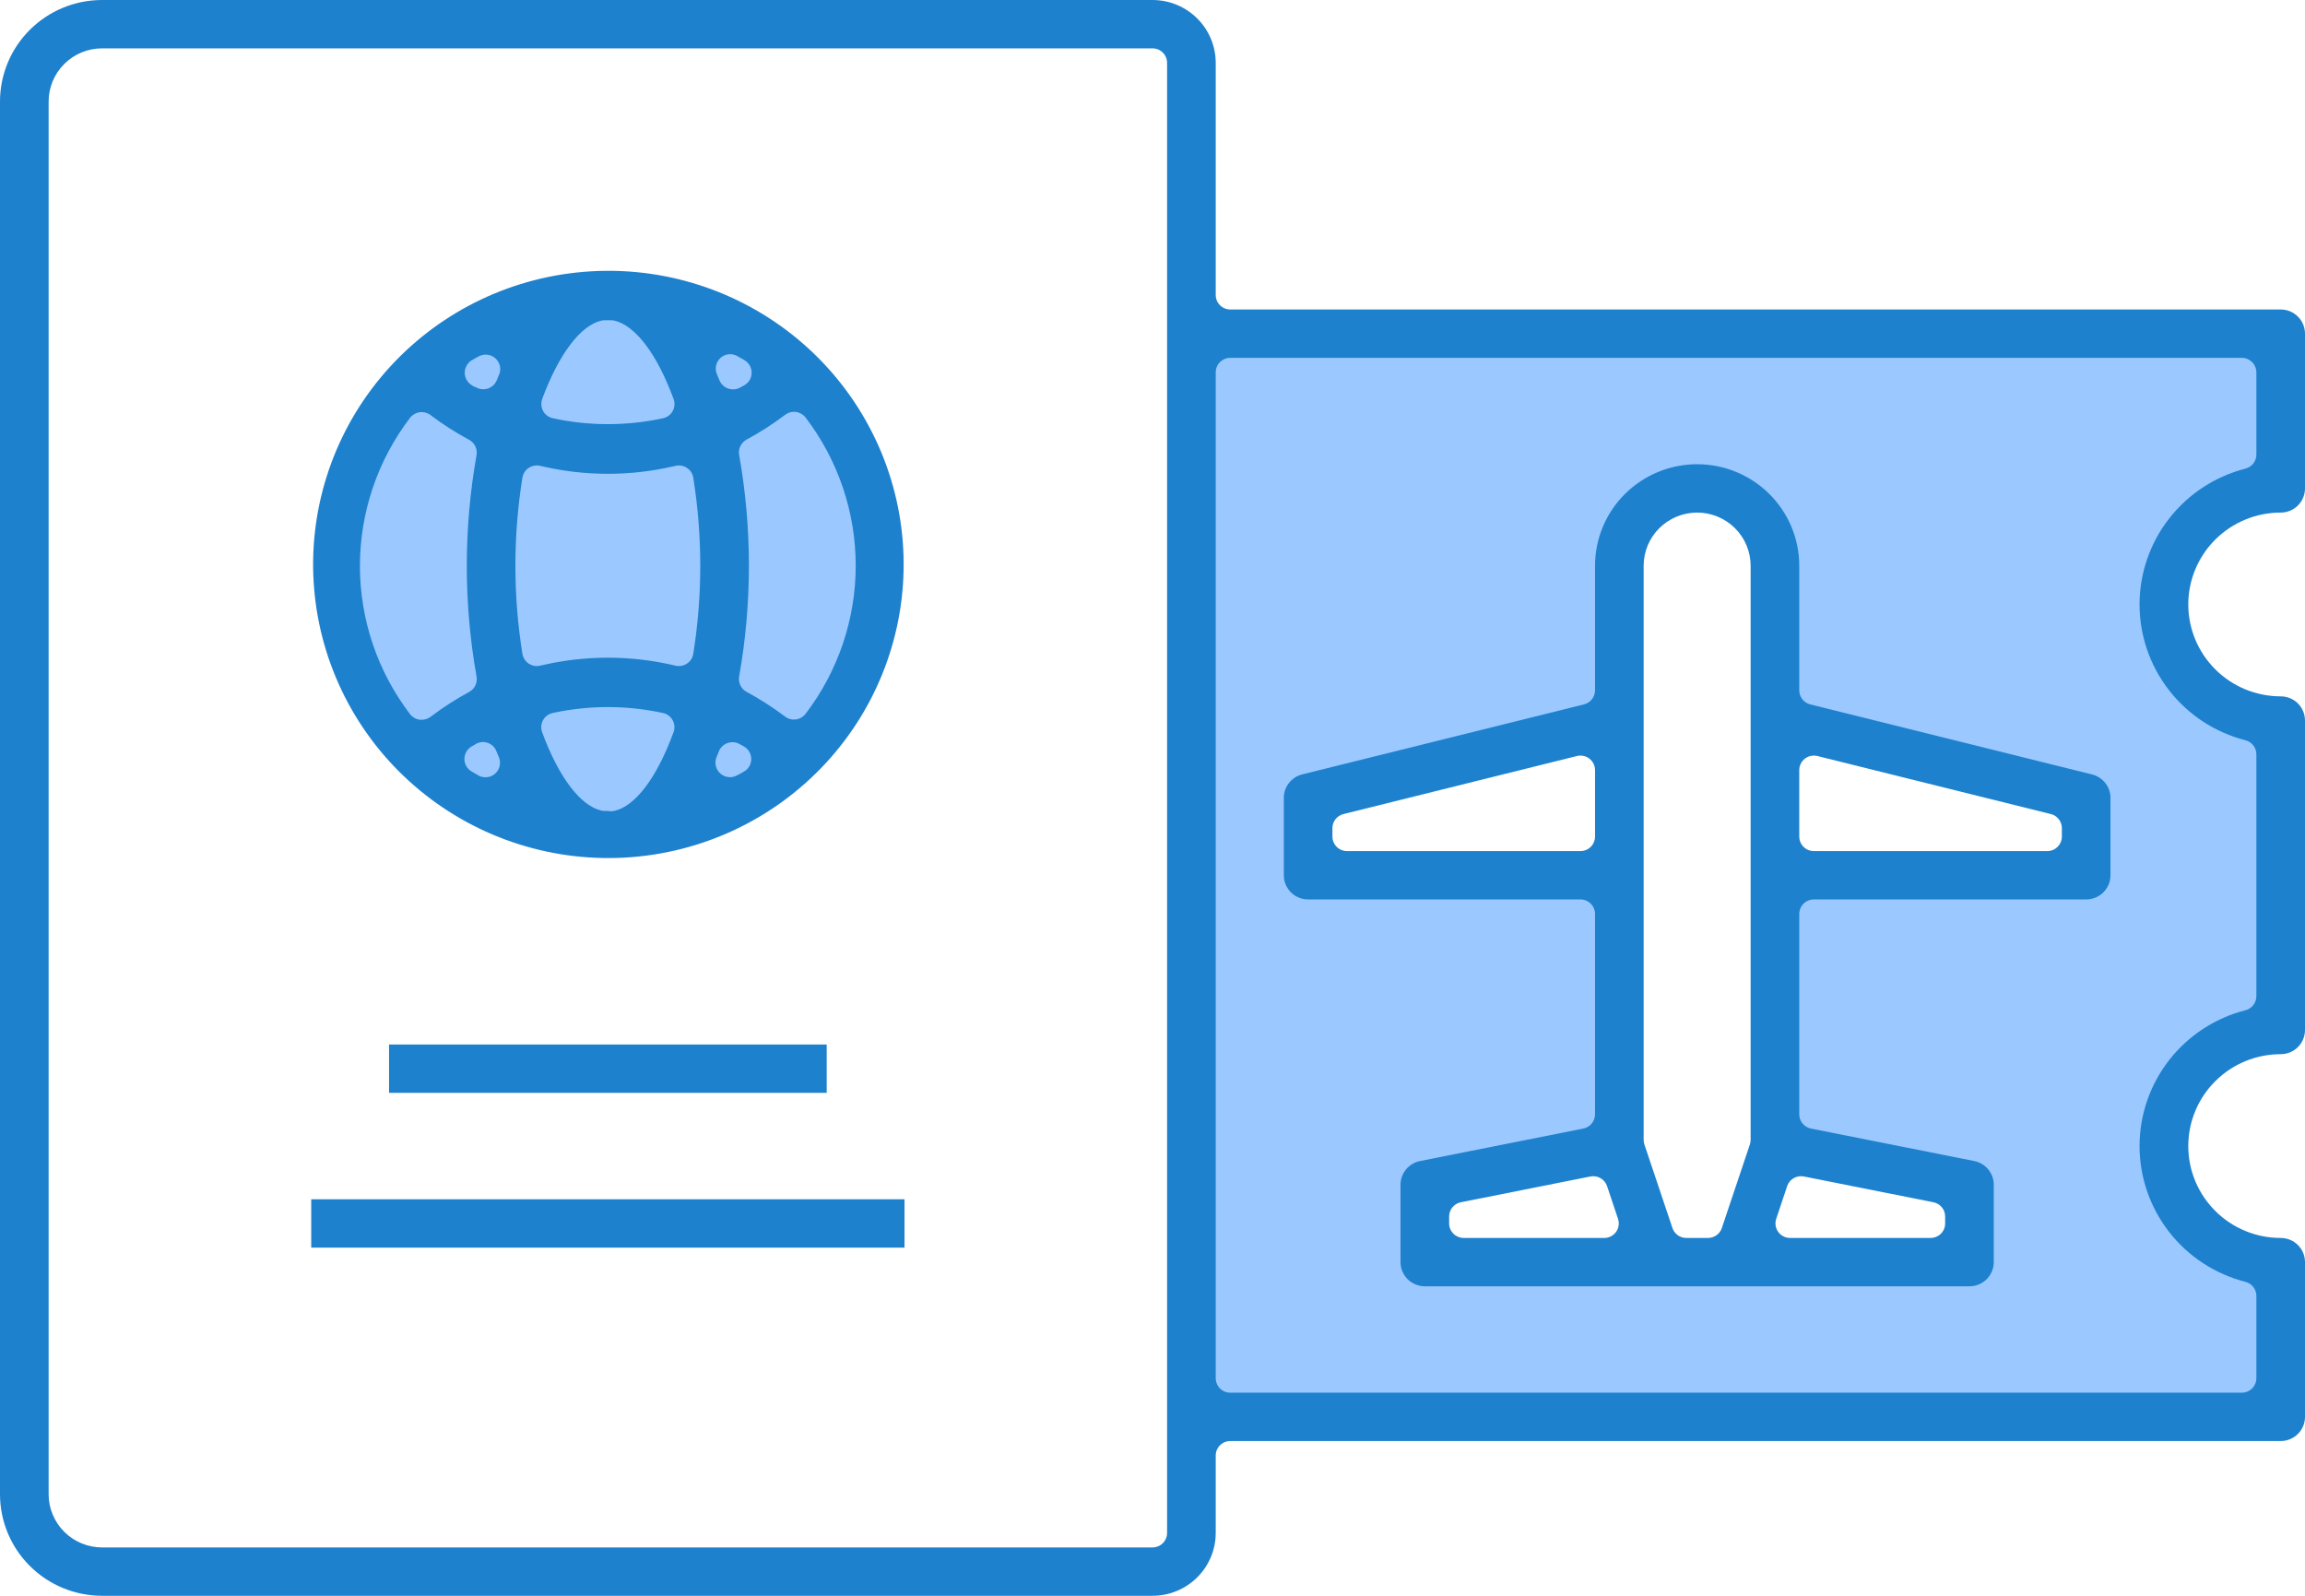 <svg width="91" height="63" viewBox="0 0 91 63" fill="none" xmlns="http://www.w3.org/2000/svg">
<path d="M90.039 55.936V49.827C88.817 49.827 87.645 49.345 86.781 48.485C85.917 47.626 85.432 46.461 85.432 45.245C85.432 44.03 85.917 42.865 86.781 42.006C87.645 41.146 88.817 40.664 90.039 40.664V28.445C88.817 28.445 87.645 27.963 86.781 27.104C85.917 26.244 85.432 25.079 85.432 23.864C85.432 22.648 85.917 21.483 86.781 20.624C87.645 19.765 88.817 19.282 90.039 19.282V13.173H47.035V55.936H90.039ZM51.643 31.5L63.93 28.445V22.336C63.93 21.526 64.253 20.749 64.829 20.177C65.405 19.604 66.187 19.282 67.001 19.282C67.816 19.282 68.597 19.604 69.173 20.177C69.749 20.749 70.073 21.526 70.073 22.336V28.445L82.36 31.5V34.555H70.073V45.245L77.752 46.773V49.827H56.25V46.773L63.93 45.245V34.555H51.643V31.5Z" fill="#9BC9FF"/>
<path d="M31.509 14.7C29.736 12.984 27.422 11.93 24.957 11.717C22.493 11.505 20.031 12.146 17.988 13.533C15.945 14.92 14.447 16.967 13.749 19.327C13.05 21.686 13.194 24.214 14.156 26.48C15.117 28.746 16.838 30.612 19.025 31.761C21.213 32.91 23.732 33.271 26.157 32.783C28.581 32.295 30.761 30.988 32.328 29.084C33.894 27.18 34.749 24.796 34.749 22.336C34.749 20.913 34.462 19.504 33.906 18.192C33.349 16.881 32.534 15.693 31.509 14.7Z" fill="#9BC9FF"/>
<path d="M90.04 48.873C89.073 48.873 88.145 48.491 87.461 47.81C86.777 47.13 86.392 46.208 86.392 45.245C86.392 44.283 86.777 43.361 87.461 42.681C88.145 42 89.073 41.618 90.04 41.618C90.295 41.618 90.539 41.518 90.719 41.339C90.899 41.16 91 40.917 91 40.664V28.445C91 28.192 90.899 27.95 90.719 27.77C90.539 27.591 90.295 27.491 90.04 27.491C89.073 27.491 88.145 27.109 87.461 26.428C86.777 25.748 86.392 24.826 86.392 23.864C86.392 22.902 86.777 21.979 87.461 21.299C88.145 20.619 89.073 20.236 90.04 20.236C90.295 20.236 90.539 20.136 90.719 19.957C90.899 19.778 91 19.535 91 19.282V13.173C91 12.92 90.899 12.677 90.719 12.498C90.539 12.319 90.295 12.218 90.04 12.218H48.572C48.419 12.218 48.273 12.158 48.164 12.05C48.056 11.943 47.996 11.797 47.996 11.646V2.482C47.996 1.824 47.733 1.192 47.265 0.727C46.797 0.261 46.162 0 45.5 0H4.032C2.962 0 1.937 0.422 1.181 1.174C0.425 1.926 0 2.946 0 4.009L0 58.991C0 60.054 0.425 61.074 1.181 61.826C1.937 62.578 2.962 63 4.032 63H45.5C46.162 63 46.797 62.739 47.265 62.273C47.733 61.808 47.996 61.176 47.996 60.518V57.464C47.996 57.312 48.056 57.166 48.164 57.059C48.273 56.951 48.419 56.891 48.572 56.891H90.04C90.295 56.891 90.539 56.79 90.719 56.611C90.899 56.432 91 56.19 91 55.936V49.827C91 49.574 90.899 49.331 90.719 49.152C90.539 48.973 90.295 48.873 90.04 48.873ZM46.076 60.518C46.076 60.67 46.015 60.816 45.907 60.923C45.799 61.031 45.653 61.091 45.5 61.091H4.032C3.754 61.091 3.48 61.037 3.223 60.931C2.967 60.825 2.734 60.671 2.538 60.476C2.342 60.281 2.187 60.049 2.081 59.794C1.974 59.54 1.92 59.267 1.92 58.991V4.009C1.92 3.452 2.142 2.918 2.538 2.524C2.934 2.13 3.472 1.909 4.032 1.909H45.5C45.653 1.909 45.799 1.969 45.907 2.077C46.015 2.184 46.076 2.33 46.076 2.482V60.518ZM89.08 54.409C89.08 54.561 89.019 54.707 88.912 54.814C88.803 54.922 88.657 54.982 88.504 54.982H48.572C48.419 54.982 48.273 54.922 48.164 54.814C48.056 54.707 47.996 54.561 47.996 54.409V14.7C47.996 14.548 48.056 14.402 48.164 14.295C48.273 14.188 48.419 14.127 48.572 14.127H88.504C88.657 14.127 88.803 14.188 88.912 14.295C89.019 14.402 89.08 14.548 89.08 14.7V17.945C89.08 18.073 89.038 18.196 88.96 18.297C88.882 18.397 88.772 18.469 88.648 18.501C87.452 18.807 86.392 19.5 85.636 20.471C84.879 21.441 84.468 22.634 84.468 23.863C84.468 25.091 84.879 26.284 85.636 27.255C86.392 28.225 87.452 28.918 88.648 29.224C88.772 29.256 88.882 29.328 88.96 29.429C89.039 29.53 89.081 29.654 89.08 29.782V39.327C89.08 39.454 89.038 39.578 88.96 39.679C88.882 39.779 88.772 39.851 88.648 39.883C87.452 40.189 86.392 40.882 85.636 41.852C84.879 42.823 84.468 44.016 84.468 45.245C84.468 46.473 84.879 47.666 85.636 48.637C86.392 49.607 87.452 50.3 88.648 50.606C88.772 50.638 88.882 50.71 88.96 50.811C89.039 50.912 89.081 51.036 89.08 51.164V54.409Z" fill="#1E81CE"/>
<path d="M71.61 35.509H82.361C82.615 35.509 82.86 35.408 83.04 35.23C83.22 35.05 83.321 34.808 83.321 34.554V31.5C83.321 31.287 83.249 31.08 83.117 30.913C82.985 30.745 82.801 30.626 82.593 30.574L71.47 27.81C71.345 27.779 71.235 27.707 71.156 27.607C71.077 27.506 71.034 27.382 71.034 27.254V22.336C71.034 21.273 70.609 20.253 69.853 19.502C69.097 18.75 68.071 18.327 67.002 18.327C65.933 18.327 64.907 18.75 64.151 19.502C63.395 20.253 62.971 21.273 62.971 22.336V27.252C62.971 27.38 62.928 27.504 62.849 27.605C62.77 27.705 62.659 27.777 62.535 27.808L51.411 30.572C51.203 30.624 51.018 30.743 50.887 30.911C50.755 31.079 50.683 31.287 50.684 31.5V34.554C50.684 34.808 50.785 35.05 50.965 35.23C51.145 35.408 51.389 35.509 51.644 35.509H62.395C62.547 35.509 62.694 35.569 62.802 35.677C62.91 35.784 62.971 35.93 62.971 36.082V43.993C62.971 44.125 62.924 44.254 62.84 44.356C62.756 44.458 62.638 44.528 62.508 44.554L56.059 45.837C55.842 45.881 55.647 45.998 55.508 46.169C55.368 46.339 55.291 46.553 55.291 46.773V49.827C55.291 50.08 55.392 50.323 55.572 50.502C55.752 50.681 55.996 50.782 56.251 50.782H77.753C78.008 50.782 78.252 50.681 78.432 50.502C78.612 50.323 78.713 50.08 78.713 49.827V46.773C78.713 46.553 78.637 46.339 78.497 46.169C78.357 45.998 78.162 45.881 77.945 45.837L71.496 44.554C71.366 44.528 71.249 44.458 71.164 44.356C71.08 44.254 71.034 44.125 71.034 43.993V36.082C71.034 36.007 71.049 35.932 71.078 35.863C71.107 35.793 71.149 35.73 71.203 35.677C71.256 35.624 71.32 35.581 71.389 35.553C71.459 35.524 71.534 35.509 71.61 35.509ZM71.034 30.402C71.034 30.315 71.054 30.229 71.092 30.151C71.131 30.073 71.186 30.004 71.255 29.951C71.325 29.897 71.405 29.86 71.491 29.842C71.576 29.824 71.665 29.826 71.75 29.847L80.965 32.138C81.09 32.169 81.2 32.24 81.279 32.341C81.358 32.441 81.401 32.566 81.401 32.693V33.027C81.401 33.179 81.34 33.325 81.232 33.432C81.124 33.54 80.978 33.6 80.825 33.6H71.61C71.457 33.6 71.311 33.54 71.203 33.432C71.094 33.325 71.034 33.179 71.034 33.027V30.402ZM62.395 33.6H53.179C53.027 33.6 52.88 33.54 52.772 33.432C52.664 33.325 52.603 33.179 52.603 33.027V32.693C52.603 32.566 52.646 32.441 52.725 32.341C52.804 32.24 52.915 32.169 53.039 32.138L62.254 29.847C62.339 29.826 62.428 29.824 62.514 29.842C62.599 29.86 62.68 29.897 62.749 29.951C62.818 30.004 62.874 30.073 62.912 30.151C62.951 30.229 62.971 30.315 62.971 30.402V33.027C62.971 33.179 62.91 33.325 62.802 33.432C62.694 33.54 62.547 33.6 62.395 33.6ZM63.802 48.634C63.749 48.708 63.679 48.768 63.597 48.809C63.516 48.851 63.426 48.873 63.335 48.873H57.787C57.634 48.873 57.488 48.812 57.38 48.705C57.272 48.598 57.211 48.452 57.211 48.3V48.025C57.211 47.893 57.257 47.765 57.342 47.662C57.426 47.56 57.543 47.49 57.674 47.464L62.788 46.446C62.926 46.419 63.069 46.443 63.19 46.513C63.311 46.584 63.403 46.696 63.447 46.828L63.879 48.12C63.907 48.206 63.915 48.297 63.902 48.386C63.889 48.476 63.854 48.561 63.802 48.634ZM69.114 44.997C69.114 45.059 69.105 45.12 69.085 45.179L67.977 48.481C67.939 48.596 67.866 48.695 67.767 48.765C67.669 48.835 67.551 48.873 67.43 48.873H66.574C66.453 48.873 66.335 48.835 66.237 48.765C66.139 48.695 66.065 48.596 66.027 48.481L64.919 45.179C64.9 45.12 64.89 45.059 64.89 44.997V22.336C64.89 21.779 65.113 21.245 65.509 20.851C65.905 20.458 66.442 20.236 67.002 20.236C67.562 20.236 68.099 20.458 68.495 20.851C68.891 21.245 69.114 21.779 69.114 22.336V44.997ZM71.216 46.446L76.331 47.464C76.461 47.49 76.578 47.56 76.663 47.662C76.747 47.765 76.793 47.893 76.793 48.025V48.3C76.793 48.452 76.733 48.598 76.625 48.705C76.517 48.812 76.37 48.873 76.217 48.873H70.671C70.58 48.873 70.49 48.851 70.408 48.81C70.327 48.769 70.257 48.709 70.203 48.635C70.15 48.561 70.115 48.476 70.101 48.386C70.087 48.297 70.095 48.205 70.124 48.119L70.556 46.826C70.6 46.694 70.692 46.582 70.814 46.512C70.935 46.442 71.079 46.419 71.216 46.446Z" fill="#1E81CE"/>
<path d="M23.997 10.691C23.587 10.692 23.177 10.714 22.769 10.758C19.748 11.082 16.973 12.566 15.037 14.894C13.1 17.222 12.154 20.21 12.4 23.221C12.646 26.233 14.064 29.03 16.353 31.016C18.642 33.003 21.621 34.023 24.655 33.858C27.689 33.693 30.538 32.356 32.596 30.133C34.653 27.91 35.757 24.976 35.671 21.956C35.585 18.936 34.317 16.068 32.137 13.964C29.956 11.86 27.036 10.685 23.997 10.691ZM28.555 14.051C28.651 13.999 28.761 13.977 28.87 13.985C28.979 13.993 29.084 14.032 29.171 14.097L29.204 14.114C29.27 14.146 29.334 14.183 29.396 14.223L29.417 14.236C29.496 14.288 29.561 14.359 29.606 14.443C29.651 14.526 29.674 14.619 29.674 14.713C29.674 14.808 29.651 14.901 29.606 14.984C29.561 15.068 29.496 15.138 29.417 15.191C29.375 15.217 29.331 15.242 29.286 15.265L29.252 15.284C29.158 15.341 29.051 15.372 28.941 15.372C28.881 15.372 28.823 15.363 28.766 15.345C28.686 15.321 28.613 15.279 28.551 15.223C28.489 15.168 28.44 15.099 28.407 15.023L28.371 14.937C28.346 14.877 28.323 14.822 28.3 14.765C28.247 14.635 28.244 14.491 28.291 14.36C28.338 14.228 28.432 14.119 28.555 14.051ZM21.407 15.746C22.066 13.976 22.916 12.852 23.738 12.659C23.782 12.649 23.826 12.644 23.87 12.644H24.126C24.168 12.644 24.21 12.648 24.251 12.657C25.08 12.848 25.934 13.965 26.591 15.748C26.62 15.825 26.633 15.908 26.627 15.99C26.622 16.072 26.599 16.152 26.559 16.225C26.519 16.297 26.465 16.361 26.398 16.41C26.332 16.46 26.255 16.494 26.174 16.512C24.742 16.822 23.259 16.822 21.826 16.512C21.745 16.494 21.669 16.46 21.602 16.41C21.536 16.361 21.481 16.297 21.441 16.225C21.402 16.152 21.378 16.072 21.373 15.99C21.367 15.908 21.38 15.825 21.409 15.748L21.407 15.746ZM16.65 28.415H16.573C16.498 28.405 16.425 28.381 16.359 28.342C16.293 28.304 16.235 28.254 16.189 28.194C14.905 26.511 14.21 24.456 14.21 22.344C14.21 20.232 14.905 18.177 16.189 16.494C16.282 16.374 16.419 16.295 16.57 16.274C16.721 16.254 16.874 16.294 16.996 16.386C17.477 16.75 17.986 17.077 18.518 17.363C18.624 17.42 18.71 17.508 18.763 17.616C18.816 17.723 18.834 17.845 18.814 17.963C18.3 20.857 18.3 23.819 18.814 26.714C18.835 26.832 18.818 26.954 18.766 27.062C18.713 27.171 18.628 27.26 18.522 27.317C17.99 27.604 17.481 27.932 17 28.297C16.899 28.373 16.776 28.415 16.65 28.415ZM19.509 30.574C19.41 30.647 19.289 30.686 19.166 30.686C19.043 30.686 18.922 30.647 18.823 30.574L18.768 30.544C18.722 30.519 18.675 30.492 18.629 30.463C18.543 30.415 18.47 30.345 18.418 30.261C18.367 30.176 18.338 30.08 18.335 29.981C18.332 29.883 18.355 29.785 18.401 29.697C18.447 29.61 18.515 29.536 18.599 29.482C18.633 29.459 18.67 29.44 18.706 29.421L18.733 29.406C18.804 29.353 18.886 29.318 18.973 29.303C19.06 29.288 19.15 29.294 19.234 29.32C19.319 29.346 19.397 29.392 19.461 29.453C19.526 29.514 19.575 29.59 19.605 29.673C19.616 29.706 19.63 29.736 19.643 29.767C19.657 29.797 19.683 29.862 19.703 29.913C19.747 30.03 19.752 30.157 19.716 30.276C19.681 30.395 19.609 30.5 19.509 30.574ZM19.71 14.771C19.695 14.811 19.68 14.849 19.662 14.887C19.645 14.925 19.632 14.96 19.618 14.998C19.587 15.078 19.539 15.151 19.477 15.21C19.414 15.269 19.339 15.314 19.256 15.34C19.174 15.366 19.087 15.374 19.002 15.362C18.916 15.351 18.834 15.32 18.762 15.273H18.737C18.678 15.243 18.622 15.209 18.57 15.17C18.459 15.084 18.384 14.961 18.357 14.824C18.331 14.687 18.356 14.545 18.428 14.425C18.473 14.35 18.534 14.284 18.606 14.234C18.668 14.194 18.732 14.157 18.798 14.123L18.871 14.085C18.974 14.022 19.094 13.993 19.214 14.002C19.335 14.01 19.449 14.056 19.542 14.133C19.635 14.21 19.701 14.313 19.731 14.43C19.761 14.546 19.754 14.668 19.71 14.78V14.771ZM26.589 28.911C25.934 30.7 25.08 31.832 24.249 32.014C24.208 32.023 24.166 32.027 24.124 32.027C24.086 32.027 24.048 32.023 24.011 32.016H23.869C23.827 32.015 23.786 32.011 23.746 32.002C22.916 31.811 22.062 30.694 21.405 28.911C21.376 28.834 21.363 28.752 21.369 28.669C21.375 28.587 21.398 28.507 21.438 28.434C21.477 28.362 21.532 28.299 21.598 28.249C21.665 28.2 21.741 28.165 21.822 28.148C23.255 27.837 24.738 27.837 26.171 28.148C26.252 28.165 26.328 28.199 26.395 28.249C26.462 28.298 26.517 28.361 26.556 28.434C26.596 28.506 26.62 28.587 26.625 28.669C26.631 28.751 26.619 28.834 26.589 28.911ZM27.37 25.811C27.358 25.889 27.329 25.964 27.287 26.031C27.244 26.097 27.187 26.154 27.121 26.198C27.055 26.242 26.98 26.272 26.902 26.286C26.824 26.3 26.743 26.297 26.666 26.279C24.912 25.86 23.083 25.86 21.329 26.279C21.251 26.297 21.171 26.3 21.093 26.286C21.014 26.272 20.939 26.242 20.873 26.198C20.807 26.154 20.751 26.097 20.708 26.031C20.665 25.964 20.637 25.889 20.624 25.811C20.256 23.508 20.256 21.163 20.624 18.86C20.637 18.782 20.665 18.707 20.708 18.64C20.751 18.573 20.807 18.516 20.873 18.473C20.939 18.428 21.014 18.399 21.093 18.385C21.171 18.371 21.251 18.373 21.329 18.392C23.083 18.81 24.912 18.81 26.666 18.392C26.743 18.373 26.824 18.371 26.902 18.385C26.98 18.399 27.055 18.428 27.121 18.473C27.187 18.516 27.244 18.573 27.287 18.64C27.329 18.707 27.358 18.782 27.37 18.86C27.738 21.163 27.738 23.508 27.37 25.811ZM29.409 30.433L29.388 30.448C29.326 30.489 29.262 30.526 29.196 30.559L29.123 30.597C29.02 30.66 28.901 30.689 28.78 30.681C28.66 30.672 28.545 30.626 28.453 30.549C28.36 30.473 28.294 30.369 28.264 30.253C28.233 30.137 28.241 30.014 28.284 29.902C28.3 29.862 28.315 29.824 28.332 29.786C28.349 29.747 28.363 29.713 28.376 29.675C28.406 29.594 28.454 29.522 28.517 29.462C28.579 29.402 28.654 29.357 28.736 29.33C28.818 29.303 28.905 29.295 28.991 29.306C29.076 29.317 29.158 29.347 29.231 29.394L29.261 29.41C29.308 29.433 29.352 29.458 29.396 29.486C29.476 29.537 29.541 29.607 29.587 29.69C29.633 29.773 29.658 29.866 29.659 29.96C29.66 30.055 29.638 30.148 29.594 30.232C29.55 30.316 29.486 30.387 29.407 30.441L29.409 30.433ZM31.803 28.182C31.711 28.303 31.574 28.382 31.423 28.402C31.272 28.423 31.118 28.383 30.997 28.291C30.515 27.927 30.006 27.6 29.474 27.313C29.368 27.256 29.282 27.167 29.23 27.059C29.177 26.951 29.16 26.829 29.181 26.71C29.695 23.815 29.695 20.854 29.181 17.959C29.16 17.84 29.177 17.718 29.23 17.61C29.282 17.502 29.368 17.413 29.474 17.355C30.007 17.069 30.516 16.741 30.997 16.376C31.057 16.331 31.126 16.297 31.199 16.278C31.272 16.258 31.349 16.254 31.424 16.264C31.499 16.274 31.571 16.299 31.637 16.337C31.702 16.375 31.759 16.425 31.805 16.485C33.089 18.168 33.783 20.222 33.783 22.334C33.782 24.446 33.087 26.5 31.803 28.182Z" fill="#1E81CE"/>
<path d="M32.638 41.236H15.359V43.145H32.638V41.236Z" fill="#1E81CE"/>
<path d="M35.709 47.346H12.287V49.255H35.709V47.346Z" fill="#1E81CE"/>
</svg>
